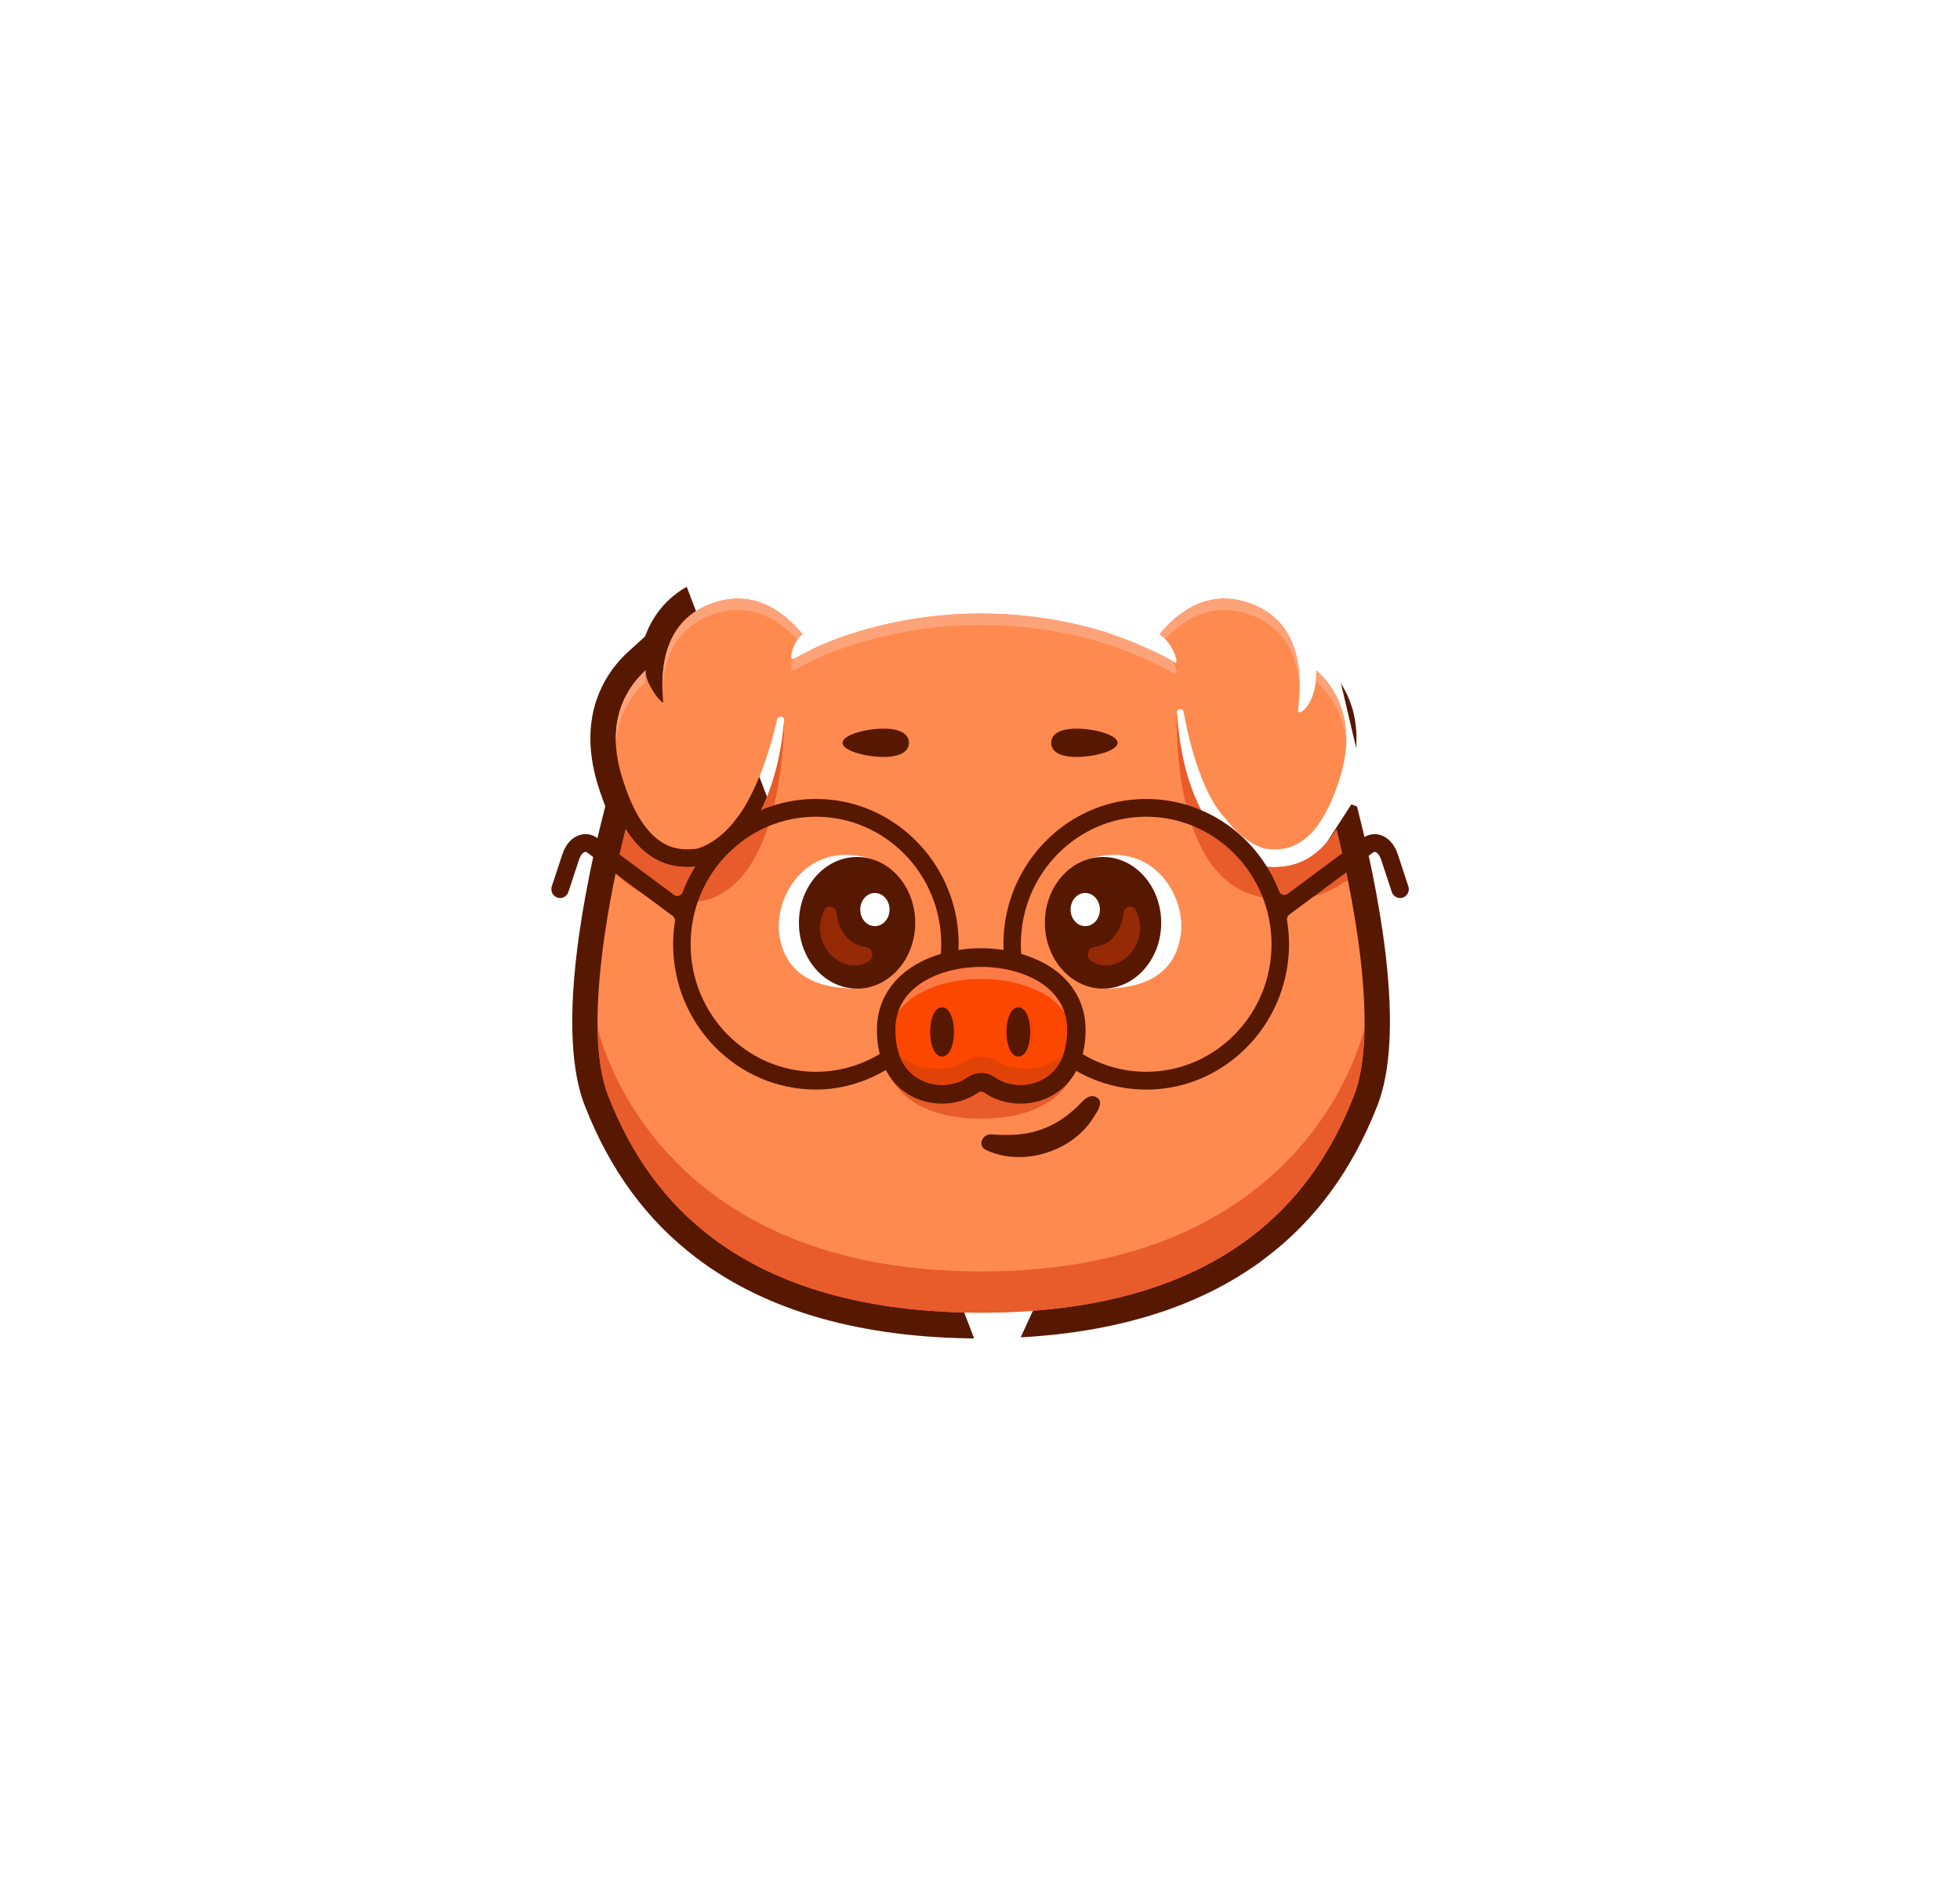<svg width="64" height="62" viewBox="0 0 64 62" fill="none" xmlns="http://www.w3.org/2000/svg">
<g filter="url(#filter0_d_8417_554)">
<path d="M32.535 40.201H32.035C28.097 40.201 24.854 39.301 22.443 37.474L22.443 37.474C20.736 36.179 19.491 34.477 18.634 32.295L18.633 32.294C18.151 31.067 18.072 29.299 18.331 27.096L18.331 27.096C18.541 25.316 18.93 23.607 19.143 22.75L19.143 22.75L19.241 22.355C19.167 22.159 19.098 21.954 19.033 21.739C18.652 20.475 18.736 19.435 19.032 18.615C19.325 17.803 19.813 17.237 20.197 16.89C20.197 16.89 20.197 16.89 20.197 16.89C20.197 16.89 20.197 16.89 20.198 16.89L20.638 16.491C21.095 15.359 21.941 14.771 22.697 14.476L32.535 40.201ZM32.535 40.201V40.194M32.535 40.201V40.194M32.535 40.194C36.249 40.12 39.319 39.22 41.628 37.471L41.628 37.47C43.335 36.175 44.58 34.473 45.438 32.291L45.438 32.291C45.92 31.064 45.999 29.295 45.74 27.093L45.74 27.093C45.53 25.312 45.141 23.604 44.928 22.746L44.928 22.746L44.83 22.351C44.904 22.156 44.973 21.951 45.038 21.736C45.038 21.736 45.038 21.736 45.038 21.736L44.559 21.593M32.535 40.194L43.43 16.486M44.559 21.593C45.263 19.26 44.222 17.876 43.538 17.258M44.559 21.593C44.481 21.851 44.397 22.092 44.306 22.317L44.559 21.593ZM43.538 17.258L43.873 16.887L43.873 16.887L43.538 17.258ZM43.538 17.258L43.007 16.779M43.007 16.779L43.476 16.604C43.461 16.564 43.446 16.525 43.43 16.486M43.007 16.779C42.684 15.911 42.063 15.281 41.191 14.939L36.022 15.219C36.36 15.311 36.724 15.431 37.089 15.566C37.27 15.37 37.503 15.15 37.783 14.946L37.784 14.945C38.455 14.459 39.195 14.2 39.977 14.2C40.445 14.2 40.914 14.293 41.373 14.473L41.373 14.473C42.337 14.851 43.045 15.545 43.43 16.486M43.007 16.779L43.343 16.408L43.43 16.486M26.285 14.945L26.286 14.946C26.53 15.124 26.759 15.329 26.972 15.557C27.313 15.434 27.672 15.321 28.049 15.219C29.346 14.867 30.688 14.688 32.035 14.688C33.382 14.688 34.723 14.867 36.021 15.219L26.285 14.945ZM26.285 14.945C25.615 14.46 24.875 14.201 24.092 14.201C23.624 14.201 23.155 14.296 22.697 14.475L26.285 14.945Z" fill="#571801" stroke="white"/>
<path d="M43.638 23.075C42.996 24.099 42.239 24.311 41.61 24.311C41.515 24.311 41.423 24.306 41.334 24.298H41.314C40.739 24.248 38.681 23.261 38.431 19.265C38.422 19.127 38.62 19.102 38.645 19.237C38.869 20.417 39.288 21.977 40.016 22.724C40.596 23.504 41.225 23.706 41.361 23.718H41.382C41.868 23.76 43.008 23.858 43.766 21.347C44.325 19.493 43.561 18.407 42.987 17.889C42.987 19.096 42.366 19.377 42.383 19.218C42.468 18.451 42.688 16.429 40.893 15.726C40.07 15.403 39.285 15.509 38.559 16.037C38.25 16.262 38.016 16.52 37.866 16.71C38.316 17.004 38.515 17.716 38.369 17.632C37.723 17.25 36.616 16.771 35.676 16.516C33.294 15.87 30.775 15.87 28.391 16.516C27.453 16.771 26.648 17.093 26.003 17.474C25.957 17.499 25.908 17.512 25.86 17.512C25.798 17.512 25.849 17.003 26.204 16.709C26.054 16.52 25.819 16.261 25.509 16.035C24.783 15.508 23.998 15.403 23.175 15.725C21.58 16.349 21.576 18.018 21.654 18.916C21.666 19.067 21.043 18.305 21.081 17.888C20.508 18.406 19.742 19.492 20.302 21.346C21.059 23.858 22.198 23.76 22.686 23.718H22.706C22.843 23.705 23.472 23.503 24.051 22.723C24.051 22.723 24.84 21.819 25.374 19.489C25.407 19.345 25.619 19.377 25.606 19.526C25.308 22.947 23.647 24.296 22.755 24.296H22.735C22.647 24.305 22.555 24.31 22.459 24.31C21.831 24.31 21.074 24.099 20.43 23.074C19.988 24.854 18.976 29.53 19.867 31.796C20.637 33.754 21.739 35.26 23.239 36.398C25.392 38.031 28.351 38.858 32.035 38.858C35.719 38.858 38.677 38.031 40.83 36.398C42.328 35.26 43.432 33.755 44.202 31.796C45.093 29.53 44.08 24.854 43.638 23.074V23.075Z" fill="#FF8A4F"/>
<path d="M25.907 17.508C25.827 17.712 25.823 17.886 25.861 17.886C25.909 17.886 25.958 17.873 26.003 17.847C26.649 17.466 27.452 17.144 28.392 16.89C30.776 16.243 33.294 16.243 35.677 16.89C36.616 17.145 37.724 17.623 38.37 18.005C38.453 18.054 38.422 17.838 38.295 17.59C37.641 17.217 36.582 16.763 35.677 16.518C33.294 15.871 30.776 15.871 28.392 16.518C27.453 16.773 26.649 17.094 26.003 17.475C25.973 17.492 25.94 17.502 25.907 17.508Z" fill="#FDA379"/>
<path d="M43.956 20.302C44.02 19.073 43.443 18.302 42.988 17.89C43 18.025 43.006 18.156 43.008 18.281C43.413 18.653 43.901 19.303 43.956 20.302Z" fill="#FDA379"/>
<path d="M38.049 16.866C38.185 16.719 38.354 16.557 38.558 16.409C39.285 15.881 40.07 15.777 40.892 16.098C42.117 16.578 42.404 17.671 42.435 18.561C42.467 17.629 42.295 16.275 40.892 15.726C40.069 15.404 39.284 15.509 38.558 16.037C38.248 16.263 38.015 16.52 37.864 16.71C37.932 16.754 37.993 16.809 38.049 16.866Z" fill="#FDA379"/>
<path d="M21.061 18.281C21.064 18.154 21.069 18.025 21.082 17.89C20.626 18.302 20.05 19.074 20.113 20.302C20.168 19.303 20.658 18.653 21.061 18.281Z" fill="#FDA379"/>
<path d="M23.175 16.099C23.999 15.777 24.784 15.882 25.509 16.41C25.722 16.565 25.899 16.736 26.039 16.89C26.084 16.826 26.139 16.765 26.204 16.711C26.054 16.522 25.819 16.264 25.509 16.038C24.782 15.51 23.998 15.406 23.175 15.727C21.771 16.276 21.6 17.633 21.632 18.564C21.664 17.675 21.95 16.58 23.175 16.1V16.099Z" fill="#FDA379"/>
<path d="M28.72 29.617C28.72 29.617 28.39 32.524 32.034 32.524C35.678 32.524 35.362 29.617 35.362 29.617H28.72Z" fill="#E75C2A"/>
<path d="M20.103 24.513C21.053 25.535 22.419 25.578 23.112 25.371C25.638 24.615 25.606 19.526 25.606 19.526C25.546 20.212 25.431 20.814 25.278 21.339V21.344L25.276 21.346C24.668 23.434 23.467 24.296 22.754 24.296H22.733C22.646 24.305 22.553 24.31 22.458 24.31C21.83 24.31 21.073 24.099 20.429 23.074C20.337 23.444 20.221 23.939 20.102 24.512H20.103V24.513Z" fill="#E75C2A"/>
<path d="M44.011 24.733C43.876 24.068 43.742 23.491 43.638 23.075C42.996 24.099 42.238 24.311 41.61 24.311C41.515 24.311 41.423 24.306 41.334 24.298H41.313C40.739 24.248 38.681 23.261 38.431 19.265C38.431 19.265 38.193 24.293 40.828 25.191C42.326 25.701 43.372 25.157 44.01 24.733H44.011Z" fill="#E75C2A"/>
<path d="M44.555 29.536C44.555 29.536 42.934 37.514 32.034 37.514C21.133 37.514 19.513 29.536 19.513 29.536C19.525 30.396 19.626 31.186 19.866 31.799C20.637 33.757 21.739 35.263 23.239 36.401C25.392 38.033 28.351 38.861 32.035 38.861C35.719 38.861 38.677 38.033 40.83 36.401C42.328 35.263 43.432 33.758 44.202 31.799C44.443 31.186 44.544 30.396 44.555 29.536Z" fill="#E75C2A"/>
<path d="M32.181 33.539C33.309 34.088 34.889 33.663 35.632 32.597C35.769 32.364 36.123 31.973 35.769 31.809C35.482 31.704 35.288 32.058 35.097 32.206C35.036 32.255 34.911 32.367 34.853 32.412C34.384 32.772 33.845 32.986 33.256 33.04C33.051 33.056 32.822 33.063 32.618 33.052C32.595 33.05 32.39 33.039 32.369 33.038C32.065 33.019 31.92 33.413 32.181 33.539Z" fill="#571801"/>
<path d="M27.042 22.103C24.89 21.919 23.006 23.234 22.289 25.135C22.246 25.25 22.107 25.292 22.009 25.219L19.519 23.372C19.338 23.237 19.124 23.2 18.92 23.266C18.669 23.347 18.468 23.574 18.364 23.889L18.018 24.938C17.968 25.09 18.049 25.255 18.198 25.306C18.347 25.357 18.509 25.275 18.559 25.124L18.904 24.076C18.956 23.916 19.037 23.837 19.091 23.82C19.112 23.814 19.139 23.81 19.182 23.843L21.965 25.906C22.021 25.948 22.049 26.019 22.038 26.088C22 26.331 21.979 26.579 21.979 26.83C21.979 29.447 24.071 31.575 26.642 31.575C29.212 31.575 31.489 29.252 31.291 26.477C31.126 24.169 29.308 22.297 27.042 22.103ZM26.643 30.994C24.387 30.994 22.551 29.127 22.551 26.83C22.551 24.534 24.386 22.666 26.643 22.666C28.899 22.666 30.734 24.534 30.734 26.83C30.734 29.127 28.899 30.994 26.643 30.994Z" fill="#571801"/>
<path d="M45.986 24.938L45.641 23.89C45.537 23.574 45.334 23.348 45.086 23.267C44.881 23.201 44.667 23.238 44.486 23.373L42.047 25.183C41.95 25.255 41.811 25.215 41.768 25.101C41.028 23.182 39.095 21.871 36.902 22.116C34.722 22.359 32.986 24.163 32.785 26.386C32.52 29.337 34.929 31.804 37.825 31.559C39.973 31.377 41.735 29.68 42.042 27.507C42.114 27.004 42.104 26.516 42.025 26.048C42.014 25.977 42.041 25.905 42.098 25.863L44.823 23.843C44.866 23.81 44.894 23.814 44.914 23.82C44.968 23.837 45.048 23.915 45.101 24.076L45.446 25.124C45.496 25.274 45.657 25.358 45.808 25.306C45.957 25.255 46.038 25.091 45.987 24.938H45.986ZM37.426 30.994C35.171 30.994 33.334 29.127 33.334 26.83C33.334 24.534 35.169 22.666 37.426 22.666C39.682 22.666 41.519 24.534 41.519 26.83C41.519 29.127 39.684 30.994 37.426 30.994Z" fill="#571801"/>
<path d="M33.322 32.035C32.89 32.035 32.464 31.905 32.152 31.679C32.119 31.655 32.081 31.642 32.041 31.642C32.012 31.642 31.97 31.648 31.929 31.678C31.616 31.905 31.19 32.034 30.759 32.034C30.413 32.034 30.07 31.951 29.771 31.793C29.347 31.571 28.634 30.993 28.634 29.617C28.634 28.763 29.053 28.028 29.815 27.548C30.416 27.169 31.207 26.961 32.042 26.961C32.877 26.961 33.734 27.192 34.336 27.595C35.052 28.074 35.448 28.792 35.448 29.617C35.448 30.993 34.734 31.571 34.31 31.794C34.01 31.952 33.668 32.035 33.322 32.035Z" fill="#571801"/>
<path d="M34.846 29.617C34.846 30.615 34.404 31.056 34.035 31.249C33.487 31.537 32.849 31.432 32.502 31.18C32.365 31.08 32.202 31.029 32.042 31.029C31.881 31.029 31.718 31.079 31.581 31.18C31.233 31.431 30.595 31.537 30.047 31.249C29.678 31.056 29.236 30.615 29.236 29.617C29.236 28.213 30.69 27.573 32.042 27.573C32.782 27.573 33.499 27.768 34.005 28.107C34.389 28.363 34.846 28.833 34.846 29.617Z" fill="#FB4700"/>
<path d="M34.29 30.724C33.671 31.011 32.95 30.907 32.556 30.654C32.401 30.555 32.217 30.504 32.035 30.504C31.853 30.504 31.668 30.553 31.513 30.654C31.12 30.906 30.398 31.011 29.779 30.724C29.644 30.661 29.5 30.573 29.368 30.448C29.527 30.883 29.802 31.12 30.047 31.249C30.595 31.537 31.233 31.432 31.58 31.18C31.717 31.08 31.88 31.029 32.042 31.029C32.203 31.029 32.365 31.079 32.502 31.18C32.849 31.431 33.487 31.537 34.035 31.249C34.283 31.119 34.565 30.876 34.722 30.426C34.583 30.562 34.431 30.658 34.289 30.724H34.29Z" fill="#E14307"/>
<path d="M30.762 30.498C31.017 30.498 31.151 30.093 31.151 29.693C31.151 29.294 31.018 28.889 30.762 28.889C30.505 28.889 30.372 29.294 30.372 29.693C30.372 30.093 30.505 30.498 30.762 30.498Z" fill="#571801"/>
<path d="M33.254 30.498C33.509 30.498 33.643 30.093 33.643 29.693C33.643 29.294 33.51 28.889 33.254 28.889C32.998 28.889 32.864 29.294 32.864 29.693C32.864 30.093 32.998 30.498 33.254 30.498Z" fill="#571801"/>
<path d="M32.042 27.962C32.838 27.962 33.608 28.156 34.152 28.495C34.356 28.622 34.581 28.802 34.754 29.046C34.601 28.595 34.284 28.293 34.004 28.107C33.497 27.767 32.782 27.573 32.041 27.573C30.889 27.573 29.663 28.038 29.326 29.044C29.85 28.306 30.974 27.962 32.041 27.962H32.042Z" fill="#FD7A47"/>
<path d="M27.988 28.279C26.258 28.279 25.611 27.522 25.453 26.562C25.238 25.25 26.41 23.319 28.568 24.084L27.988 28.279Z" fill="white"/>
<path d="M27.984 23.981C26.936 23.981 26.085 24.946 26.087 26.132C26.087 27.317 26.941 28.28 27.988 28.279C29.035 28.278 29.887 27.314 29.885 26.128C29.884 24.942 29.031 23.98 27.984 23.981Z" fill="#571801"/>
<path d="M28.102 26.886C27.664 26.773 27.364 26.306 27.317 25.822C27.294 25.591 27.018 25.518 26.918 25.72C26.374 26.816 27.523 27.931 28.38 27.374C28.561 27.256 28.489 26.945 28.282 26.923C28.223 26.916 28.163 26.904 28.103 26.886H28.102Z" fill="#962906"/>
<path d="M28.567 26.239C28.832 26.239 29.046 25.997 29.046 25.698C29.046 25.399 28.832 25.156 28.567 25.156C28.303 25.156 28.089 25.399 28.089 25.698C28.089 25.997 28.303 26.239 28.567 26.239Z" fill="white"/>
<path d="M36.016 28.279C37.746 28.279 38.393 27.522 38.55 26.562C38.766 25.25 37.593 23.319 35.436 24.084L36.016 28.279Z" fill="white"/>
<path d="M36.019 23.981C37.067 23.981 37.918 24.946 37.917 26.132C37.917 27.317 37.063 28.28 36.016 28.279C34.969 28.278 34.117 27.314 34.118 26.128C34.118 24.943 34.972 23.98 36.019 23.981Z" fill="#571801"/>
<path d="M35.902 26.886C36.339 26.773 36.64 26.306 36.687 25.822C36.709 25.591 36.985 25.518 37.085 25.72C37.63 26.816 36.481 27.931 35.624 27.374C35.443 27.256 35.515 26.945 35.722 26.923C35.781 26.916 35.84 26.904 35.901 26.886H35.902Z" fill="#962906"/>
<path d="M35.436 26.239C35.7 26.239 35.915 25.997 35.915 25.698C35.915 25.399 35.7 25.156 35.436 25.156C35.172 25.156 34.958 25.399 34.958 25.698C34.958 25.997 35.172 26.239 35.436 26.239Z" fill="white"/>
<path d="M34.325 20.253C34.325 20.508 34.552 20.714 35.151 20.714C35.75 20.714 36.493 20.508 36.493 20.253C36.493 19.998 35.75 19.791 35.151 19.791C34.552 19.791 34.325 19.998 34.325 20.253Z" fill="#571801"/>
<path d="M29.678 20.253C29.678 20.508 29.451 20.714 28.852 20.714C28.253 20.714 27.511 20.508 27.511 20.253C27.511 19.998 28.253 19.791 28.852 19.791C29.451 19.791 29.678 19.998 29.678 20.253Z" fill="#571801"/>
</g>
<defs>
<filter id="filter0_d_8417_554" x="0.686" y="0.7" width="62.7" height="61.001" filterUnits="userSpaceOnUse" color-interpolation-filters="sRGB">
<feFlood flood-opacity="0" result="BackgroundImageFix"/>
<feColorMatrix in="SourceAlpha" type="matrix" values="0 0 0 0 0 0 0 0 0 0 0 0 0 0 0 0 0 0 127 0" result="hardAlpha"/>
<feOffset dy="4"/>
<feGaussianBlur stdDeviation="8.5"/>
<feComposite in2="hardAlpha" operator="out"/>
<feColorMatrix type="matrix" values="0 0 0 0 0 0 0 0 0 0 0 0 0 0 0 0 0 0 0.25 0"/>
<feBlend mode="normal" in2="BackgroundImageFix" result="effect1_dropShadow_8417_554"/>
<feBlend mode="normal" in="SourceGraphic" in2="effect1_dropShadow_8417_554" result="shape"/>
</filter>
</defs>
</svg>
